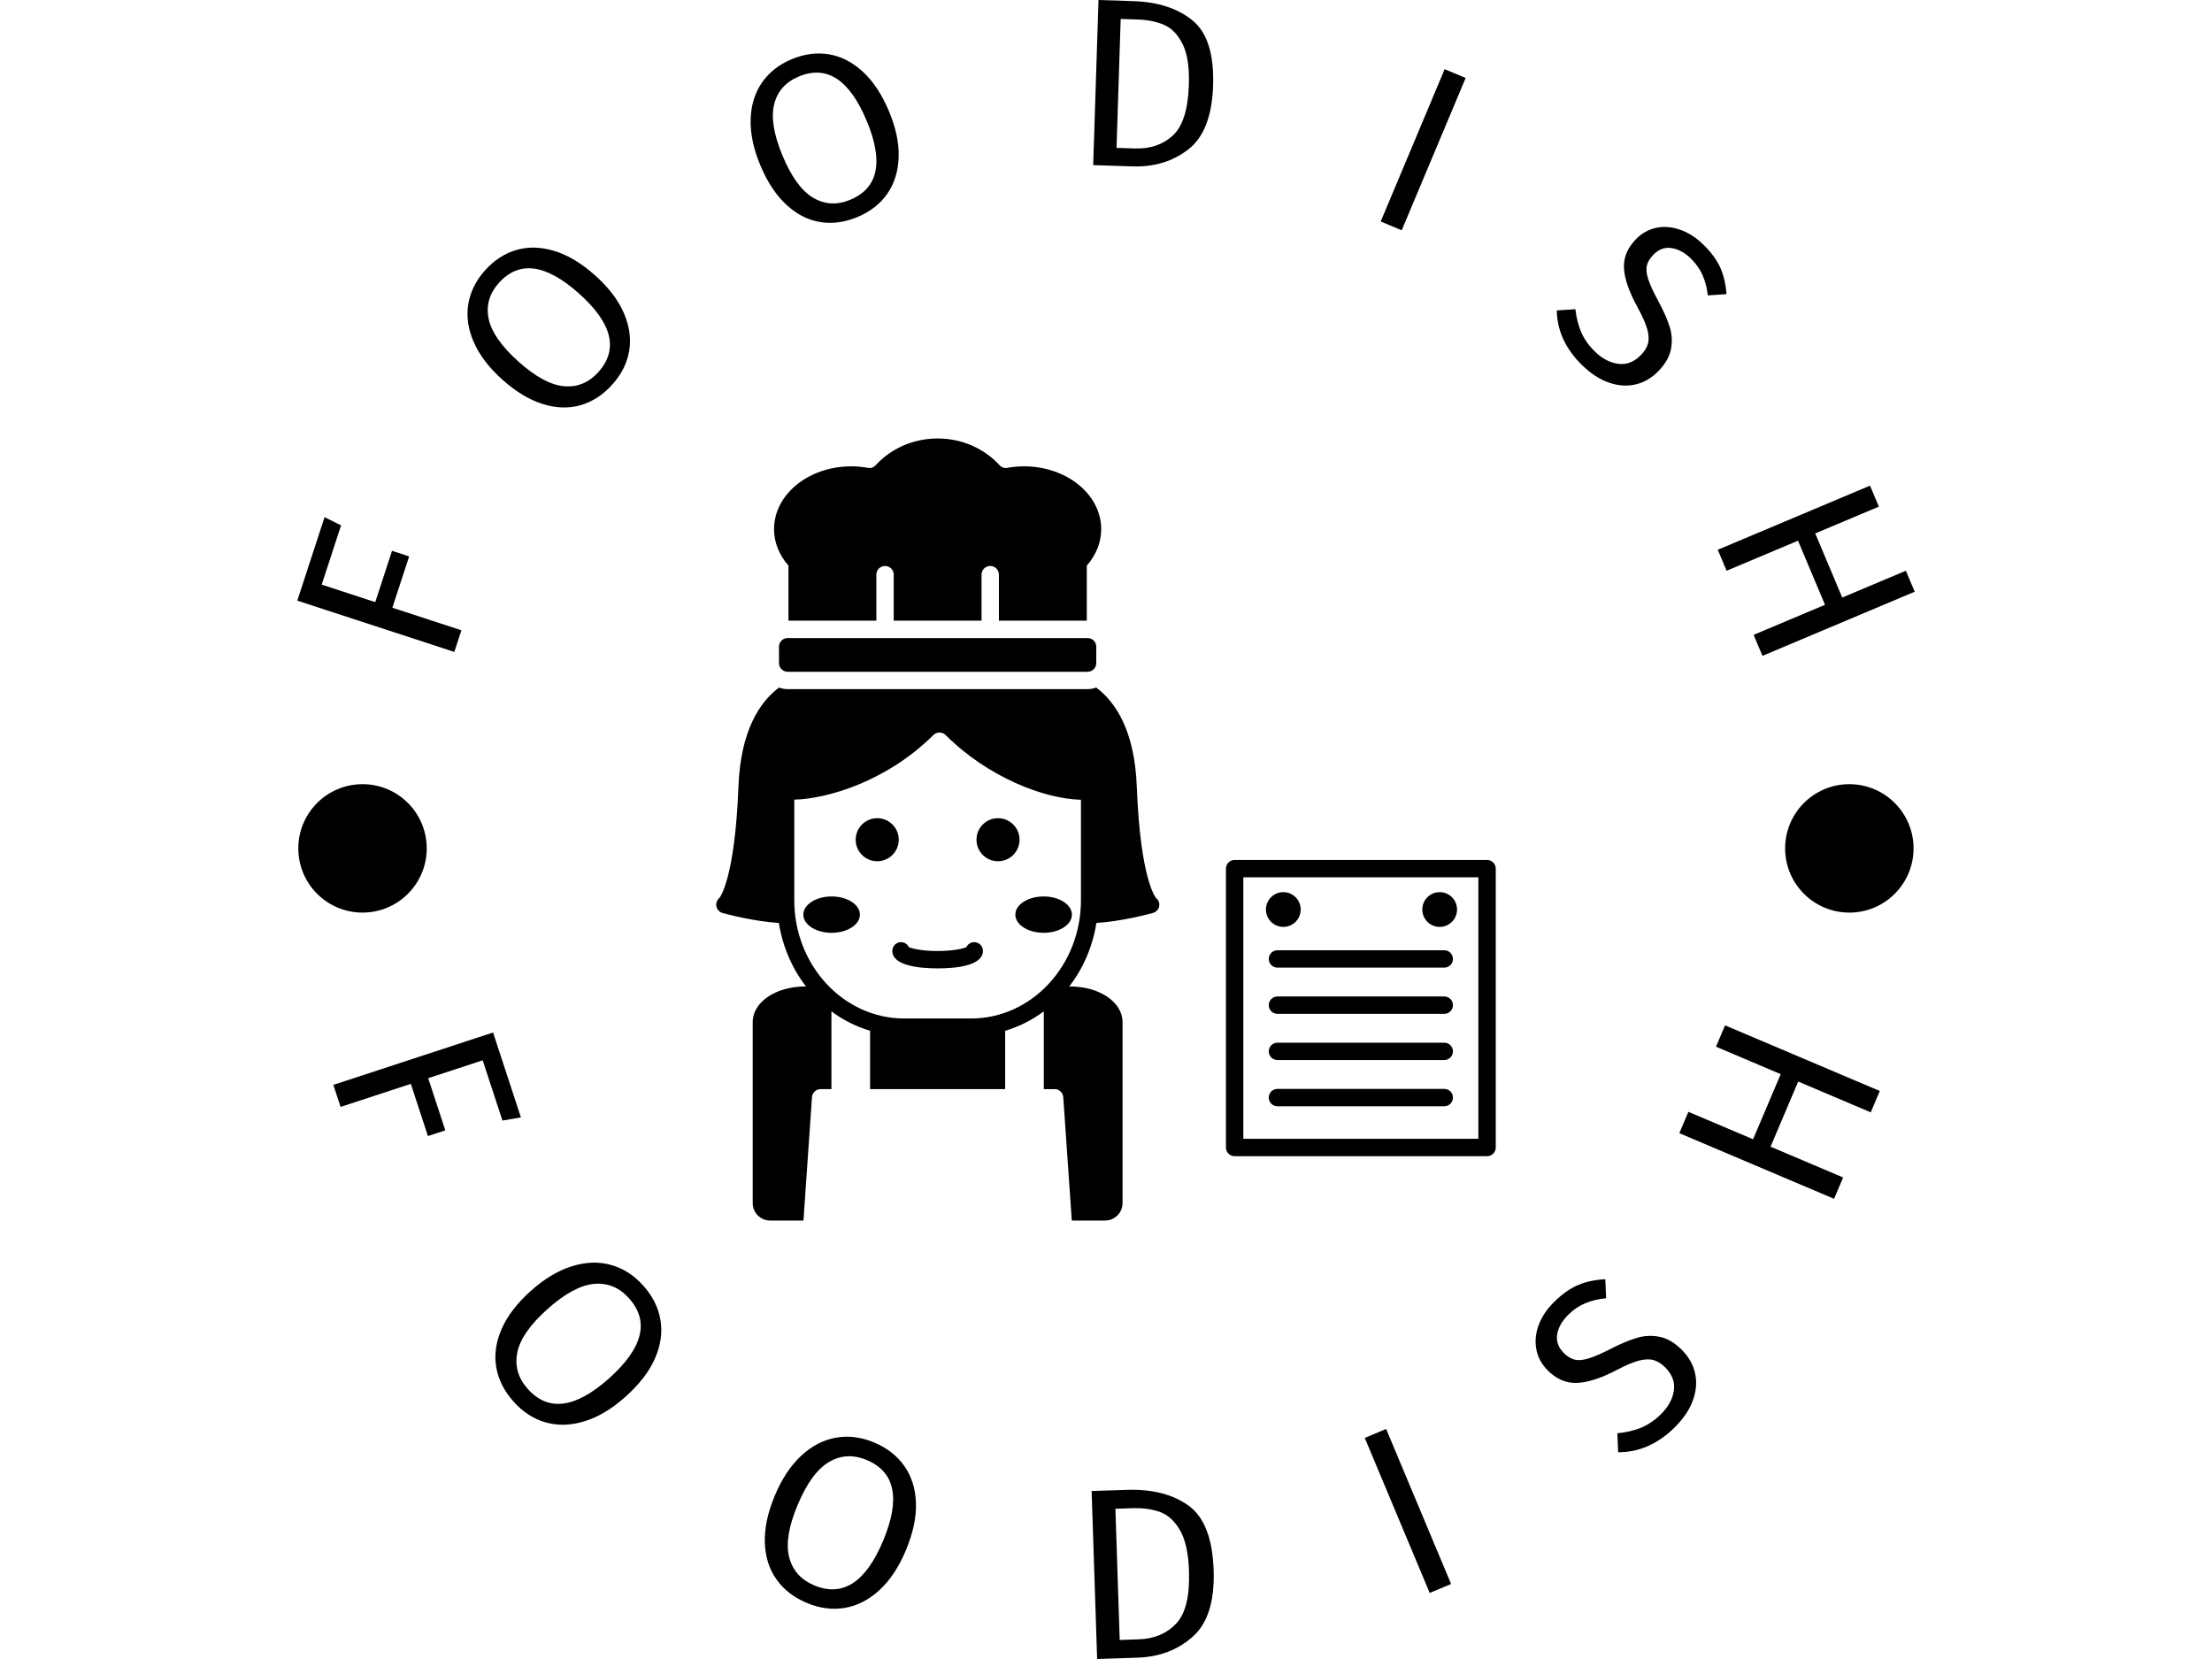 <svg xmlns="http://www.w3.org/2000/svg" version="1.1" xmlns:xlink="http://www.w3.org/1999/xlink" xmlns:svgjs="http://svgjs.dev/svgjs" width="2000" height="1500" viewBox="0 0 2000 1500"><rect width="2000" height="1500" fill="#ffffff"></rect><g transform="matrix(0.75,0,0,0.75,250,0)"><svg viewBox="0 0 280 280" data-background-color="#ffffff" preserveAspectRatio="xMidYMid meet" height="2000" width="2000" xmlns="http://www.w3.org/2000/svg" xmlns:xlink="http://www.w3.org/1999/xlink"><g id="tight-bounds" transform="matrix(1,0,0,1,0,0)"><svg viewBox="0 0 280 280" height="280" width="280"><g><svg viewBox="0 0 280 280" height="280" width="280"><g><svg viewBox="0 0 280 280" height="280" width="280"><g id="textblocktransform"><svg viewBox="0 0 280 280" height="280" width="280" id="textblock"><g><svg viewBox="0 0 280 280" height="280" width="280"><g transform="matrix(1,0,0,1,74.217,74.003)"><svg viewBox="0 0 131.566 131.993" height="131.993" width="131.566"><g id="icon-0"><svg xmlns="http://www.w3.org/2000/svg" xmlns:xlink="http://www.w3.org/1999/xlink" version="1.1" x="0" y="0" viewBox="5.132 4.986 89.737 90.028" enable-background="new 0 0 100 100" xml:space="preserve" height="131.993" width="131.566" class="icon-xg-0" data-fill-palette-color="accent" id="xg-0"><path d="M93.868 53.507H64.809c-0.553 0-1 0.447-1 1v32.102c0 0.553 0.447 1 1 1h29.059c0.553 0 1-0.447 1-1V54.507C94.868 53.954 94.421 53.507 93.868 53.507zM92.868 85.609H65.809V55.507h27.059V85.609zM68.412 59.213c0-1.105 0.895-2 2-2 1.105 0 2 0.895 2 2s-0.895 2-2 2C69.307 61.213 68.412 60.318 68.412 59.213zM86.412 59.213c0-1.105 0.895-2 2-2s2 0.895 2 2-0.895 2-2 2S86.412 60.318 86.412 59.213zM89.94 64.902c0 0.553-0.447 1-1 1H69.737c-0.553 0-1-0.447-1-1s0.447-1 1-1h19.203C89.492 63.902 89.94 64.349 89.94 64.902zM89.94 80.861c0 0.553-0.447 1-1 1H69.737c-0.553 0-1-0.447-1-1s0.447-1 1-1h19.203C89.492 79.861 89.94 80.308 89.94 80.861zM89.94 70.221c0 0.553-0.447 1-1 1H69.737c-0.553 0-1-0.447-1-1s0.447-1 1-1h19.203C89.492 69.221 89.94 69.668 89.94 70.221zM89.94 75.541c0 0.553-0.447 1-1 1H69.737c-0.553 0-1-0.447-1-1s0.447-1 1-1h19.203C89.492 74.541 89.94 74.989 89.94 75.541zM53.544 45.045c-0.249-6.516-2.507-9.763-4.666-11.385-0.027 0.01-0.056 0.017-0.083 0.026-0.29 0.094-0.594 0.158-0.916 0.158h-1.075H14.431h-1.075c-0.321 0-0.625-0.064-0.915-0.158-0.028-0.009-0.057-0.016-0.084-0.026-2.159 1.622-4.417 4.869-4.667 11.385C7.279 55.791 5.505 57.861 5.519 57.861c0 0 0 0 0-0.001-0.299 0.232-0.442 0.613-0.368 0.984 0.073 0.372 0.35 0.67 0.715 0.771 0.509 0.141 3.616 0.968 6.474 1.143 0.437 2.744 1.532 5.252 3.128 7.312h-0.099c-3.386 0-6.039 1.803-6.039 4.103v20.841c0 1.103 0.897 2 2 2H15.173l0.138-2 0.843-12.197c0.036-0.523 0.472-0.931 0.998-0.931h1.241v-8.951c1.337 0.997 2.837 1.756 4.449 2.235v6.716h15.551v-6.716c1.611-0.479 3.111-1.238 4.449-2.235v8.951h1.241c0.525 0 0.961 0.407 0.998 0.931l0.843 12.197 0.138 2h3.842c1.103 0 2-0.897 2-2V72.173c0-2.301-2.653-4.104-6.039-4.103h-0.098c1.597-2.06 2.692-4.569 3.128-7.313 2.858-0.175 5.965-1.002 6.474-1.142 0.365-0.101 0.673-0.372 0.746-0.744 0.073-0.372-0.038-0.727-0.337-0.958C55.759 57.894 53.958 55.879 53.544 45.045zM47.117 58.144c0 7.506-5.676 13.612-12.651 13.612h-7.697c-6.976 0-12.652-6.106-12.652-13.612V46.56c3.652-0.069 10.55-2.014 16.004-7.424 0.4-0.398 1.029-0.396 1.431 0.004 4.872 4.852 11.323 7.335 15.565 7.436V58.144zM30.573 63.988c1.79 0 2.966-0.266 3.355-0.447 0.16-0.339 0.505-0.572 0.904-0.572 0.552 0 1 0.447 1 1 0 1.756-3.24 2.019-5.171 2.019-2.019 0-5.258-0.263-5.258-2.019 0-0.553 0.448-1 1-1 0.399 0 0.744 0.234 0.904 0.572C27.696 63.722 28.863 63.988 30.573 63.988zM23.664 53.655c-1.369 0-2.478-1.11-2.478-2.479 0-1.369 1.11-2.478 2.478-2.478s2.478 1.11 2.479 2.478C26.143 52.545 25.033 53.655 23.664 53.655zM35.092 51.176c0-1.369 1.11-2.478 2.478-2.478s2.478 1.11 2.479 2.478c0 1.369-1.11 2.478-2.479 2.479S35.092 52.545 35.092 51.176zM39.564 59.801c0-1.156 1.458-2.093 3.256-2.093s3.256 0.937 3.257 2.093-1.458 2.093-3.257 2.093S39.564 60.957 39.564 59.801zM21.671 59.801c0 1.156-1.458 2.093-3.257 2.093s-3.256-0.937-3.256-2.093 1.458-2.093 3.256-2.093S21.671 58.645 21.671 59.801zM13.449 19.625c-1.042-1.185-1.662-2.632-1.662-4.2 0-3.994 3.979-7.231 8.888-7.231 0.666 0 1.314 0.063 1.938 0.177 0.324 0.06 0.644-0.054 0.872-0.303 1.726-1.884 4.277-3.082 7.132-3.082 2.856 0 5.407 1.198 7.133 3.082 0.228 0.249 0.548 0.363 0.872 0.303 0.624-0.115 1.271-0.178 1.938-0.177 4.909 0 8.888 3.238 8.888 7.231 0 1.568-0.62 3.015-1.663 4.2h0.004v6.334H37.673v-5.294c0-0.552-0.448-1-1-1s-1 0.448-1 1v5.294H25.563v-5.294c0-0.552-0.448-1-1-1s-1 0.448-1 1v5.294H13.446v-6.334H13.449zM47.879 27.959c0.552 0 1 0.448 1 1v1.885c0 0.552-0.448 1-1 1H13.356c-0.552 0-1-0.448-1-1v-1.885c0-0.552 0.448-1 1-1H47.879z" fill="#000000" data-fill-palette-color="accent"></path></svg></g></svg></g><g id="text-0"><path d="M31.208 106.378l-1.194 3.653-26.503-8.659 4.602-14.085 2.786 1.382-3.269 10.005 9.039 2.953 2.83-8.661 2.887 0.944-2.83 8.661z" fill="#000000" data-fill-palette-color="primary"></path><path d="M35.178 45.651c1.567-1.752 3.357-2.912 5.371-3.48 2.013-0.568 4.152-0.5 6.414 0.206 2.268 0.701 4.547 2.076 6.838 4.125v0c2.251 2.014 3.852 4.108 4.801 6.284 0.953 2.171 1.264 4.292 0.933 6.366-0.331 2.073-1.28 3.985-2.847 5.736v0c-1.562 1.747-3.347 2.911-5.355 3.494-1.999 0.582-4.132 0.517-6.4-0.193-2.263-0.706-4.53-2.075-6.801-4.106v0c-2.232-1.996-3.834-4.088-4.807-6.277-0.973-2.188-1.294-4.328-0.965-6.42 0.334-2.097 1.274-4.008 2.818-5.735zM37.531 47.755c-1.62 1.811-2.193 3.832-1.721 6.062 0.467 2.226 2.148 4.633 5.043 7.223v0c2.875 2.571 5.441 3.954 7.7 4.147 2.253 0.189 4.181-0.612 5.782-2.403v0c3.416-3.82 2.329-8.23-3.262-13.231v0c-5.611-5.018-10.125-5.618-13.542-1.798z" fill="#000000" data-fill-palette-color="primary"></path><path d="M86.921 10.007c2.167-0.909 4.282-1.187 6.344-0.836 2.062 0.352 3.964 1.333 5.704 2.943 1.746 1.607 3.214 3.828 4.402 6.662v0c1.168 2.786 1.713 5.364 1.635 7.737-0.072 2.37-0.703 4.419-1.892 6.149-1.19 1.73-2.868 3.049-5.035 3.957v0c-2.161 0.906-4.273 1.191-6.336 0.854-2.055-0.333-3.953-1.308-5.697-2.924-1.74-1.61-3.2-3.82-4.378-6.63v0c-1.158-2.761-1.706-5.339-1.644-7.732 0.062-2.394 0.691-4.465 1.888-6.212 1.203-1.75 2.872-3.072 5.009-3.968zM88.141 12.918c-2.241 0.94-3.627 2.518-4.158 4.734-0.534 2.211-0.051 5.107 1.451 8.689v0c1.491 3.557 3.215 5.908 5.17 7.053 1.953 1.139 4.038 1.244 6.255 0.314v0c4.726-1.982 5.639-6.432 2.738-13.349v0c-2.911-6.942-6.73-9.423-11.456-7.441z" fill="#000000" data-fill-palette-color="primary"></path><path d="M144.568 0.188c4.207 0.136 7.552 1.223 10.037 3.263 2.485 2.033 3.642 5.693 3.472 10.981v0c-0.166 5.149-1.557 8.74-4.174 10.775-2.616 2.034-5.745 2.993-9.388 2.876v0l-6.678-0.216 0.899-27.867zM145.315 3.291l-2.837-0.092-0.701 21.757 3.115 0.1c2.594 0.084 4.723-0.645 6.387-2.185 1.67-1.534 2.573-4.39 2.707-8.571v0c0.095-2.939-0.25-5.212-1.035-6.818-0.785-1.606-1.816-2.692-3.093-3.258-1.277-0.566-2.791-0.877-4.543-0.933z" fill="#000000" data-fill-palette-color="primary"></path><path d="M197.156 11.675l3.544 1.488-10.793 25.708-3.544-1.488z" fill="#000000" data-fill-palette-color="primary"></path><path d="M240.833 41.299c1.332 1.306 2.286 2.609 2.862 3.908 0.571 1.304 0.915 2.784 1.03 4.44v0l-3.146 0.207c-0.168-1.336-0.475-2.497-0.922-3.484-0.451-0.991-1.091-1.893-1.92-2.706v0c-1.038-1.018-2.131-1.615-3.278-1.791-1.143-0.181-2.167 0.19-3.074 1.115v0c-0.567 0.578-0.932 1.178-1.094 1.799-0.153 0.621-0.078 1.402 0.227 2.342 0.305 0.941 0.876 2.179 1.713 3.716v0c0.87 1.616 1.504 3.051 1.901 4.304 0.393 1.259 0.464 2.528 0.214 3.808-0.26 1.279-0.975 2.516-2.147 3.711v0c-1.134 1.157-2.42 1.899-3.858 2.228-1.433 0.324-2.93 0.214-4.488-0.329-1.564-0.548-3.076-1.538-4.536-2.969v0c-2.759-2.705-4.172-5.773-4.238-9.204v0l3.145-0.207c0.165 1.454 0.494 2.753 0.989 3.898 0.5 1.15 1.259 2.224 2.278 3.224v0c1.237 1.213 2.556 1.911 3.957 2.094 1.405 0.188 2.675-0.296 3.809-1.453v0c0.641-0.654 1.05-1.322 1.227-2.004 0.172-0.678 0.124-1.487-0.144-2.428-0.267-0.941-0.808-2.154-1.62-3.639v0c-1.434-2.615-2.2-4.816-2.297-6.603-0.098-1.797 0.581-3.437 2.035-4.921v0c0.985-1.005 2.129-1.641 3.432-1.907 1.307-0.271 2.653-0.16 4.038 0.333 1.39 0.489 2.691 1.328 3.905 2.518z" fill="#000000" data-fill-palette-color="primary"></path><path d="M250.794 110.692l-1.492-3.542 12.049-5.076-4.558-10.819-12.049 5.075-1.492-3.542 25.695-10.823 1.492 3.542-10.737 4.523 4.558 10.819 10.737-4.523 1.492 3.543z" fill="#000000" data-fill-palette-color="primary"></path><path d="M3.681 143.188c0-5.985 4.852-10.837 10.837-10.838 5.985 0 10.837 4.852 10.837 10.838 0 5.985-4.852 10.837-10.837 10.837-5.985 0-10.837-4.852-10.837-10.837z" fill="#000000" data-fill-palette-color="primary"></path><path d="M254.621 143.188c0-5.985 4.852-10.837 10.837-10.838 5.985 0 10.837 4.852 10.837 10.838 0 5.985-4.852 10.837-10.837 10.837-5.985 0-10.837-4.852-10.837-10.837z" fill="#000000" data-fill-palette-color="primary"></path></g><g id="text-1"><path d="M10.814 186.82l-1.22-3.719 26.958-8.839 4.697 14.326-3.114 0.539-3.335-10.172-9.197 3.016 2.888 8.809-2.933 0.962-2.888-8.81z" fill="#000000" data-fill-palette-color="secondary"></path><path d="M61.895 216.976c1.59 1.775 2.56 3.714 2.909 5.816 0.35 2.102 0.043 4.257-0.92 6.465-0.968 2.213-2.619 4.364-4.954 6.455v0c-2.29 2.05-4.585 3.433-6.885 4.147-2.306 0.719-4.489 0.794-6.55 0.225-2.061-0.57-3.886-1.742-5.476-3.518v0c-1.594-1.78-2.571-3.717-2.93-5.81-0.364-2.089-0.062-4.239 0.906-6.452 0.968-2.213 2.607-4.353 4.916-6.421v0c2.27-2.033 4.568-3.418 6.893-4.154 2.325-0.737 4.528-0.82 6.607-0.25 2.079 0.571 3.907 1.736 5.484 3.497zM59.499 219.122c-1.647-1.84-3.624-2.649-5.93-2.429-2.306 0.221-4.933 1.651-7.881 4.291v0c-2.923 2.617-4.606 5.056-5.051 7.316-0.444 2.26 0.148 4.3 1.778 6.121v0c3.476 3.882 8.056 3.279 13.739-1.81v0c5.707-5.111 6.822-9.607 3.345-13.489z" fill="#000000" data-fill-palette-color="secondary"></path><path d="M100.854 243.45c2.199 0.92 3.907 2.254 5.126 4.001 1.219 1.748 1.868 3.826 1.947 6.234 0.077 2.414-0.49 5.066-1.699 7.956v0c-1.186 2.835-2.665 5.07-4.435 6.705-1.773 1.64-3.712 2.646-5.818 3.017-2.105 0.371-4.257 0.097-6.456-0.823v0c-2.205-0.922-3.919-2.251-5.143-3.987-1.227-1.729-1.878-3.801-1.955-6.215-0.077-2.414 0.483-5.051 1.68-7.911v0c1.176-2.811 2.656-5.049 4.439-6.714 1.783-1.665 3.736-2.686 5.859-3.064 2.123-0.378 4.274-0.111 6.455 0.801zM99.612 246.417c-2.278-0.953-4.411-0.835-6.399 0.356-1.988 1.19-3.745 3.611-5.272 7.26v0c-1.514 3.619-1.986 6.545-1.416 8.777 0.57 2.232 1.982 3.819 4.236 4.762v0c4.807 2.011 8.683-0.501 11.627-7.537v0c2.957-7.067 2.032-11.606-2.776-13.618z" fill="#000000" data-fill-palette-color="secondary"></path><path d="M143.505 251.451c4.28-0.14 7.749 0.742 10.409 2.647 2.66 1.905 4.078 5.545 4.254 10.92v0c0.172 5.242-1.004 8.98-3.528 11.214-2.523 2.242-5.636 3.423-9.338 3.545v0l-6.798 0.223-0.931-28.354zM144.473 254.548l-2.886 0.094 0.727 22.144 3.175-0.104c2.634-0.086 4.747-0.966 6.34-2.639 1.592-1.673 2.319-4.636 2.179-8.889v0c-0.098-2.992-0.598-5.277-1.501-6.855-0.902-1.571-2.022-2.604-3.359-3.098-1.331-0.494-2.889-0.712-4.675-0.653z" fill="#000000" data-fill-palette-color="secondary"></path><path d="M183.671 242.687l3.609-1.513 10.964 26.166-3.609 1.512z" fill="#000000" data-fill-palette-color="secondary"></path><path d="M215.693 219.678c1.358-1.327 2.704-2.267 4.04-2.819 1.34-0.557 2.853-0.875 4.538-0.955v0l0.139 3.206c-1.358 0.139-2.545 0.426-3.559 0.86-1.014 0.434-1.944 1.064-2.789 1.89v0c-1.059 1.035-1.694 2.133-1.904 3.295-0.206 1.167 0.15 2.22 1.069 3.16v0c0.575 0.589 1.179 0.969 1.81 1.14 0.627 0.176 1.423 0.117 2.389-0.176 0.961-0.289 2.235-0.843 3.822-1.66v0c1.658-0.849 3.129-1.461 4.415-1.836 1.286-0.375 2.577-0.421 3.875-0.138 1.297 0.292 2.539 1.046 3.727 2.261v0c1.151 1.178 1.877 2.5 2.179 3.969 0.307 1.473 0.165 2.995-0.426 4.565-0.591 1.58-1.632 3.098-3.123 4.555v0c-2.806 2.742-5.958 4.114-9.455 4.115v0l-0.139-3.205c1.476-0.143 2.805-0.453 3.989-0.933 1.179-0.484 2.289-1.234 3.329-2.25v0c1.254-1.225 1.992-2.549 2.215-3.974 0.223-1.425-0.243-2.728-1.399-3.91v0c-0.65-0.665-1.318-1.093-2.006-1.284-0.688-0.191-1.514-0.163-2.479 0.084-0.961 0.252-2.201 0.777-3.722 1.577v0c-2.701 1.405-4.963 2.135-6.786 2.188-1.827 0.059-3.478-0.667-4.953-2.177v0c-0.997-1.021-1.62-2.199-1.867-3.535-0.243-1.331-0.103-2.698 0.42-4.101 0.533-1.402 1.416-2.706 2.651-3.912z" fill="#000000" data-fill-palette-color="secondary"></path><path d="M270.6 184.134l-1.528 3.602-12.247-5.195-4.662 10.992 12.247 5.195-1.528 3.602-26.117-11.077 1.528-3.603 10.918 4.631 4.662-10.992-10.918-4.63 1.528-3.603z" fill="#000000" data-fill-palette-color="secondary"></path></g></svg></g></svg></g></svg></g></svg></g><defs></defs></svg><rect width="280" height="280" fill="none" stroke="none" visibility="hidden"></rect></g></svg></g></svg>